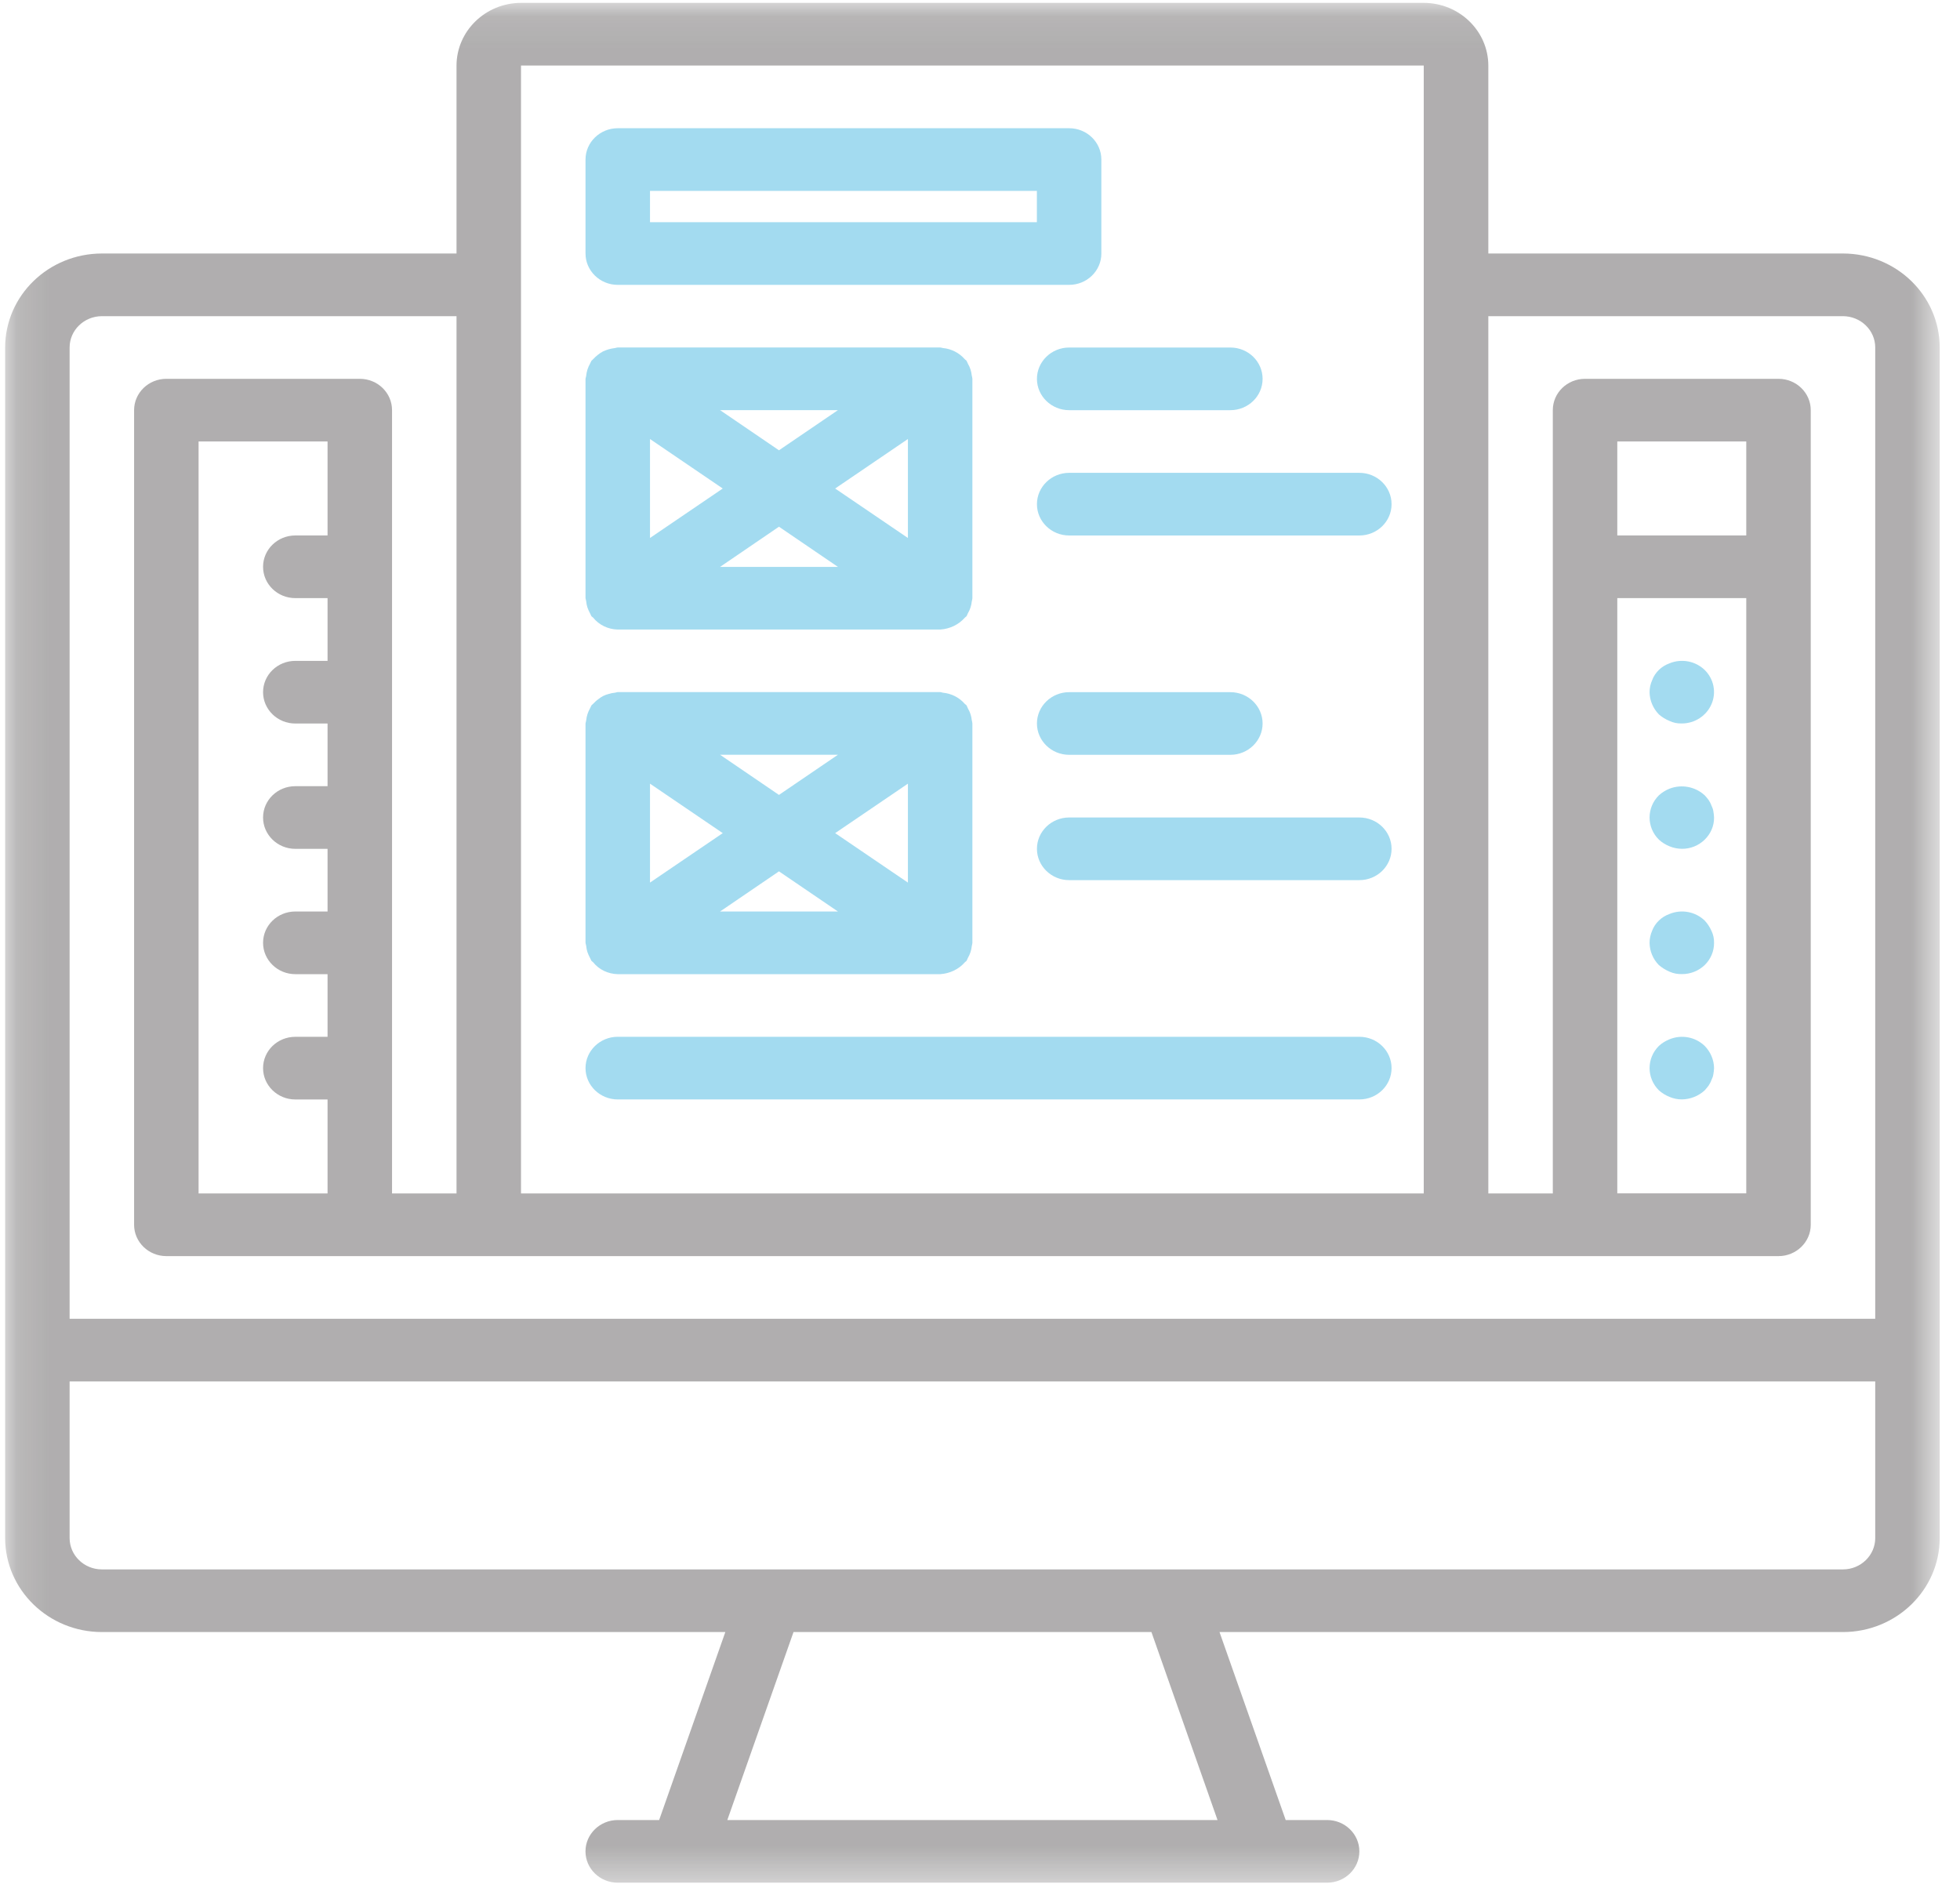 <?xml version="1.0" encoding="UTF-8"?>
<svg width="60px" height="58px" viewBox="0 0 60 58" version="1.1" xmlns="http://www.w3.org/2000/svg" xmlns:xlink="http://www.w3.org/1999/xlink">
    <!-- Generator: Sketch 52.6 (67491) - http://www.bohemiancoding.com/sketch -->
    <title>icon 5</title>
    <desc>Created with Sketch.</desc>
    <defs>
        <polygon id="path-1" points="0.142 0.089 59.364 0.089 59.364 57.631 0.142 57.631"></polygon>
        <polygon id="path-3" points="0 58 60.487 58 60.487 0.089 0 0.089"></polygon>
    </defs>
    <g id="LP-SPRINT" stroke="none" stroke-width="1" fill="none" fill-rule="evenodd" opacity="0.363">
        <g id="Desktop-HD" transform="translate(-706, -1644)">
            <g id="2-Nós-Conduzimos" transform="translate(264, 1217)">
                <g id="5" transform="translate(337, 427)">
                    <g id="icon-5" transform="translate(104, 0)">
                        <g id="Group-58" transform="translate(1.015, 0)">
                            <mask id="mask-2" fill="white">
                                <use xlink:href="#path-1"></use>
                            </mask>
                            <g id="Clip-57"></g>
                            <path d="M56.403,48.041 L3.103,48.041 C2.559,48.041 2.116,47.61 2.116,47.082 L2.116,42.287 L57.39,42.287 L57.39,47.082 C57.39,47.61 56.947,48.041 56.403,48.041 Z M37.256,55.713 L22.25,55.713 L24.276,49.959 L35.233,49.959 L37.256,55.713 Z M49.494,36.53 L53.442,36.53 L53.442,18.309 L49.494,18.309 L49.494,36.53 Z M49.494,16.391 L53.442,16.391 L53.442,13.514 L49.494,13.514 L49.494,16.391 Z M6.064,36.533 L6.064,13.514 L10.012,13.514 L10.012,16.391 L9.025,16.391 C8.481,16.391 8.038,16.821 8.038,17.35 C8.038,17.881 8.481,18.309 9.025,18.309 L10.012,18.309 L10.012,20.23 L9.025,20.23 C8.481,20.23 8.038,20.657 8.038,21.189 C8.038,21.717 8.481,22.148 9.025,22.148 L10.012,22.148 L10.012,24.066 L9.025,24.066 C8.481,24.066 8.038,24.493 8.038,25.025 C8.038,25.553 8.481,25.984 9.025,25.984 L10.012,25.984 L10.012,27.902 L9.025,27.902 C8.481,27.902 8.038,28.329 8.038,28.861 C8.038,29.389 8.481,29.82 9.025,29.82 L10.012,29.82 L10.012,31.738 L9.025,31.738 C8.481,31.738 8.038,32.165 8.038,32.697 C8.038,33.225 8.481,33.656 9.025,33.656 L10.012,33.656 L10.012,36.533 L6.064,36.533 Z M3.103,9.678 L13.96,9.678 L13.96,36.533 L11.986,36.533 L11.986,12.555 C11.986,12.026 11.546,11.596 10.999,11.596 L5.077,11.596 C4.533,11.596 4.09,12.026 4.09,12.555 L4.09,37.492 C4.09,38.02 4.533,38.451 5.077,38.451 L54.429,38.451 C54.973,38.451 55.416,38.02 55.416,37.492 L55.416,12.555 C55.416,12.026 54.973,11.596 54.429,11.596 L48.507,11.596 C47.96,11.596 47.52,12.026 47.52,12.555 L47.52,36.533 L45.546,36.533 L45.546,9.678 L56.403,9.678 C56.947,9.681 57.39,10.108 57.39,10.637 L57.39,40.369 L2.116,40.369 L2.116,10.637 C2.116,10.108 2.559,9.681 3.103,9.678 Z M15.934,36.533 L43.569,36.533 L43.569,2.006 L15.934,2.006 L15.934,36.533 Z M56.403,7.76 L45.546,7.76 L45.546,2.006 C45.543,0.949 44.66,0.091 43.572,0.088 L15.934,0.088 C14.846,0.091 13.963,0.949 13.96,2.006 L13.96,7.76 L3.103,7.76 C1.468,7.763 0.145,9.048 0.142,10.637 L0.142,47.082 C0.145,48.67 1.468,49.956 3.103,49.959 L22.189,49.959 L20.163,55.713 L18.895,55.713 C18.351,55.713 17.908,56.143 17.908,56.672 C17.908,57.203 18.351,57.631 18.895,57.631 L40.611,57.631 C41.155,57.631 41.598,57.203 41.598,56.672 C41.598,56.143 41.155,55.713 40.611,55.713 L39.343,55.713 L37.317,49.959 L56.403,49.959 C58.038,49.956 59.361,48.67 59.364,47.082 L59.364,10.637 C59.361,9.048 58.038,7.763 56.403,7.76 Z" id="Fill-56" fill="#231F20" mask="url(#mask-2)"></path>
                        </g>
                        <mask id="mask-4" fill="white">
                            <use xlink:href="#path-3"></use>
                        </mask>
                        <g id="Clip-60"></g>
                        <path d="M20.898,6.802 L32.741,6.802 L32.741,5.843 L20.898,5.843 L20.898,6.802 Z M19.911,8.72 L33.728,8.72 C34.275,8.72 34.715,8.289 34.715,7.761 L34.715,4.884 C34.715,4.355 34.275,3.925 33.728,3.925 L19.911,3.925 C19.367,3.925 18.924,4.355 18.924,4.884 L18.924,7.761 C18.924,8.289 19.367,8.72 19.911,8.72 Z" id="Fill-59" fill="#009CD5" mask="url(#mask-4)"></path>
                        <path d="M23.125,14.954 L20.898,16.468 L20.898,13.439 L23.125,14.954 Z M24.846,13.784 L23.043,12.555 L26.651,12.555 L24.846,13.784 Z M26.651,17.353 L23.043,17.353 L24.846,16.123 L26.651,17.353 Z M28.793,16.468 L26.566,14.954 L28.793,13.439 L28.793,16.468 Z M18.982,18.594 C19.003,18.656 19.031,18.715 19.061,18.772 C19.073,18.801 19.089,18.831 19.104,18.861 C19.116,18.879 19.141,18.888 19.156,18.905 C19.336,19.131 19.614,19.265 19.911,19.271 L29.78,19.271 C30.074,19.253 30.349,19.122 30.538,18.905 C30.554,18.888 30.575,18.879 30.59,18.861 C30.605,18.831 30.618,18.801 30.63,18.772 C30.697,18.659 30.737,18.534 30.749,18.407 C30.758,18.374 30.764,18.341 30.767,18.312 L30.767,11.596 C30.764,11.566 30.758,11.533 30.749,11.501 C30.737,11.373 30.697,11.248 30.63,11.135 C30.618,11.106 30.605,11.076 30.59,11.046 C30.575,11.023 30.547,11.014 30.529,10.99 C30.361,10.8 30.123,10.678 29.866,10.654 C29.835,10.651 29.811,10.637 29.78,10.637 L19.911,10.637 C19.88,10.637 19.856,10.651 19.828,10.654 C19.7,10.669 19.575,10.702 19.458,10.758 C19.348,10.818 19.248,10.898 19.162,10.99 C19.144,11.014 19.119,11.026 19.104,11.046 C19.089,11.076 19.073,11.106 19.061,11.135 C18.997,11.248 18.957,11.373 18.945,11.501 C18.936,11.533 18.93,11.566 18.924,11.596 L18.924,18.312 C18.93,18.341 18.936,18.374 18.945,18.407 C18.951,18.469 18.963,18.534 18.982,18.594 Z" id="Fill-61" fill="#009CD5" mask="url(#mask-4)"></path>
                        <path d="M23.125,25.503 L20.898,27.017 L20.898,23.989 L23.125,25.503 Z M24.846,24.333 L23.043,23.104 L26.651,23.104 L24.846,24.333 Z M26.651,27.902 L23.043,27.902 L24.846,26.673 L26.651,27.902 Z M28.793,27.017 L26.566,25.503 L28.793,23.989 L28.793,27.017 Z M18.982,29.143 C19.003,29.206 19.031,29.265 19.061,29.321 C19.073,29.351 19.089,29.381 19.104,29.41 C19.116,29.428 19.141,29.437 19.156,29.455 C19.336,29.681 19.614,29.814 19.911,29.82 L29.78,29.82 C30.074,29.802 30.349,29.672 30.538,29.455 C30.554,29.437 30.575,29.428 30.59,29.41 C30.605,29.381 30.618,29.351 30.63,29.321 C30.697,29.209 30.737,29.084 30.749,28.956 C30.758,28.924 30.764,28.891 30.767,28.861 L30.767,22.145 C30.764,22.115 30.758,22.083 30.749,22.05 C30.737,21.923 30.697,21.798 30.63,21.685 C30.618,21.655 30.605,21.626 30.59,21.596 C30.575,21.572 30.547,21.563 30.529,21.54 C30.361,21.349 30.123,21.228 29.863,21.204 C29.835,21.201 29.811,21.186 29.78,21.186 L19.911,21.186 C19.883,21.186 19.859,21.201 19.828,21.204 C19.764,21.21 19.697,21.222 19.633,21.243 C19.513,21.272 19.403,21.329 19.312,21.406 C19.257,21.444 19.208,21.492 19.162,21.54 C19.144,21.563 19.119,21.572 19.104,21.596 C19.089,21.626 19.073,21.655 19.061,21.685 C18.997,21.798 18.957,21.923 18.945,22.05 C18.936,22.083 18.93,22.115 18.924,22.145 L18.924,28.861 C18.93,28.891 18.936,28.924 18.945,28.956 C18.951,29.019 18.963,29.084 18.982,29.143 Z" id="Fill-62" fill="#009CD5" mask="url(#mask-4)"></path>
                        <path d="M32.743,11.597 C32.743,12.126 33.186,12.556 33.73,12.556 L38.664,12.556 C39.211,12.556 39.651,12.126 39.651,11.597 C39.651,11.069 39.211,10.638 38.664,10.638 L33.73,10.638 C33.186,10.638 32.743,11.069 32.743,11.597" id="Fill-63" fill="#009CD5" mask="url(#mask-4)"></path>
                        <path d="M32.743,15.433 C32.743,15.962 33.186,16.392 33.73,16.392 L42.612,16.392 C43.159,16.392 43.599,15.962 43.599,15.433 C43.599,14.905 43.159,14.474 42.612,14.474 L33.73,14.474 C33.186,14.474 32.743,14.905 32.743,15.433" id="Fill-64" fill="#009CD5" mask="url(#mask-4)"></path>
                        <path d="M33.73,23.106 L38.664,23.106 C39.208,23.106 39.651,22.675 39.651,22.147 C39.651,21.618 39.208,21.188 38.664,21.188 L33.73,21.188 C33.186,21.188 32.743,21.618 32.743,22.147 C32.743,22.675 33.186,23.106 33.73,23.106" id="Fill-65" fill="#009CD5" mask="url(#mask-4)"></path>
                        <path d="M33.73,26.942 L42.612,26.942 C43.159,26.942 43.599,26.511 43.599,25.983 C43.599,25.454 43.159,25.024 42.612,25.024 L33.73,25.024 C33.186,25.024 32.743,25.454 32.743,25.983 C32.743,26.511 33.186,26.942 33.73,26.942" id="Fill-66" fill="#009CD5" mask="url(#mask-4)"></path>
                        <path d="M19.911,33.655 L42.612,33.655 C43.159,33.655 43.599,33.225 43.599,32.696 C43.599,32.168 43.159,31.737 42.612,31.737 L19.911,31.737 C19.367,31.737 18.924,32.168 18.924,32.696 C18.924,33.225 19.367,33.655 19.911,33.655" id="Fill-67" fill="#009CD5" mask="url(#mask-4)"></path>
                        <path d="M52.108,20.305 C51.86,20.394 51.665,20.581 51.576,20.822 C51.524,20.937 51.497,21.062 51.497,21.187 C51.5,21.442 51.604,21.686 51.784,21.87 C51.879,21.953 51.989,22.021 52.108,22.069 C52.224,22.125 52.352,22.149 52.484,22.146 C52.881,22.146 53.241,21.911 53.394,21.552 C53.547,21.196 53.465,20.783 53.183,20.507 C52.899,20.234 52.475,20.154 52.108,20.305" id="Fill-68" fill="#009CD5" mask="url(#mask-4)"></path>
                        <path d="M53.391,24.659 C53.37,24.597 53.339,24.54 53.303,24.487 C53.266,24.436 53.226,24.389 53.183,24.344 C52.896,24.08 52.478,24 52.108,24.142 C51.989,24.19 51.879,24.258 51.784,24.344 C51.402,24.721 51.402,25.327 51.784,25.704 C51.879,25.79 51.989,25.859 52.108,25.906 C52.227,25.957 52.355,25.98 52.484,25.983 C52.746,25.986 52.997,25.885 53.183,25.704 C53.37,25.523 53.474,25.28 53.471,25.024 C53.468,24.959 53.461,24.897 53.449,24.831 C53.44,24.772 53.419,24.713 53.391,24.659" id="Fill-69" fill="#009CD5" mask="url(#mask-4)"></path>
                        <path d="M53.184,28.179 C52.9,27.906 52.475,27.826 52.108,27.977 C51.861,28.066 51.665,28.253 51.574,28.494 C51.525,28.61 51.497,28.734 51.497,28.859 C51.5,29.114 51.601,29.358 51.781,29.542 C51.879,29.625 51.989,29.693 52.108,29.744 C52.225,29.797 52.353,29.821 52.484,29.818 C52.747,29.821 52.998,29.72 53.184,29.542 C53.37,29.361 53.474,29.114 53.471,28.859 C53.474,28.734 53.447,28.61 53.392,28.494 C53.34,28.378 53.27,28.271 53.184,28.179" id="Fill-70" fill="#009CD5" mask="url(#mask-4)"></path>
                        <path d="M52.108,31.814 C51.989,31.861 51.879,31.929 51.784,32.015 C51.402,32.393 51.402,32.998 51.784,33.378 C51.879,33.461 51.989,33.53 52.108,33.577 C52.227,33.628 52.355,33.654 52.484,33.654 C52.743,33.651 52.994,33.553 53.183,33.378 C53.226,33.331 53.266,33.283 53.303,33.233 C53.339,33.179 53.37,33.123 53.391,33.061 C53.419,33.007 53.44,32.948 53.449,32.888 C53.461,32.823 53.468,32.761 53.471,32.695 C53.468,32.443 53.364,32.2 53.183,32.015 C52.899,31.742 52.475,31.662 52.108,31.814" id="Fill-71" fill="#009CD5" mask="url(#mask-4)"></path>
                    </g>
                </g>
            </g>
        </g>
    </g>
</svg>